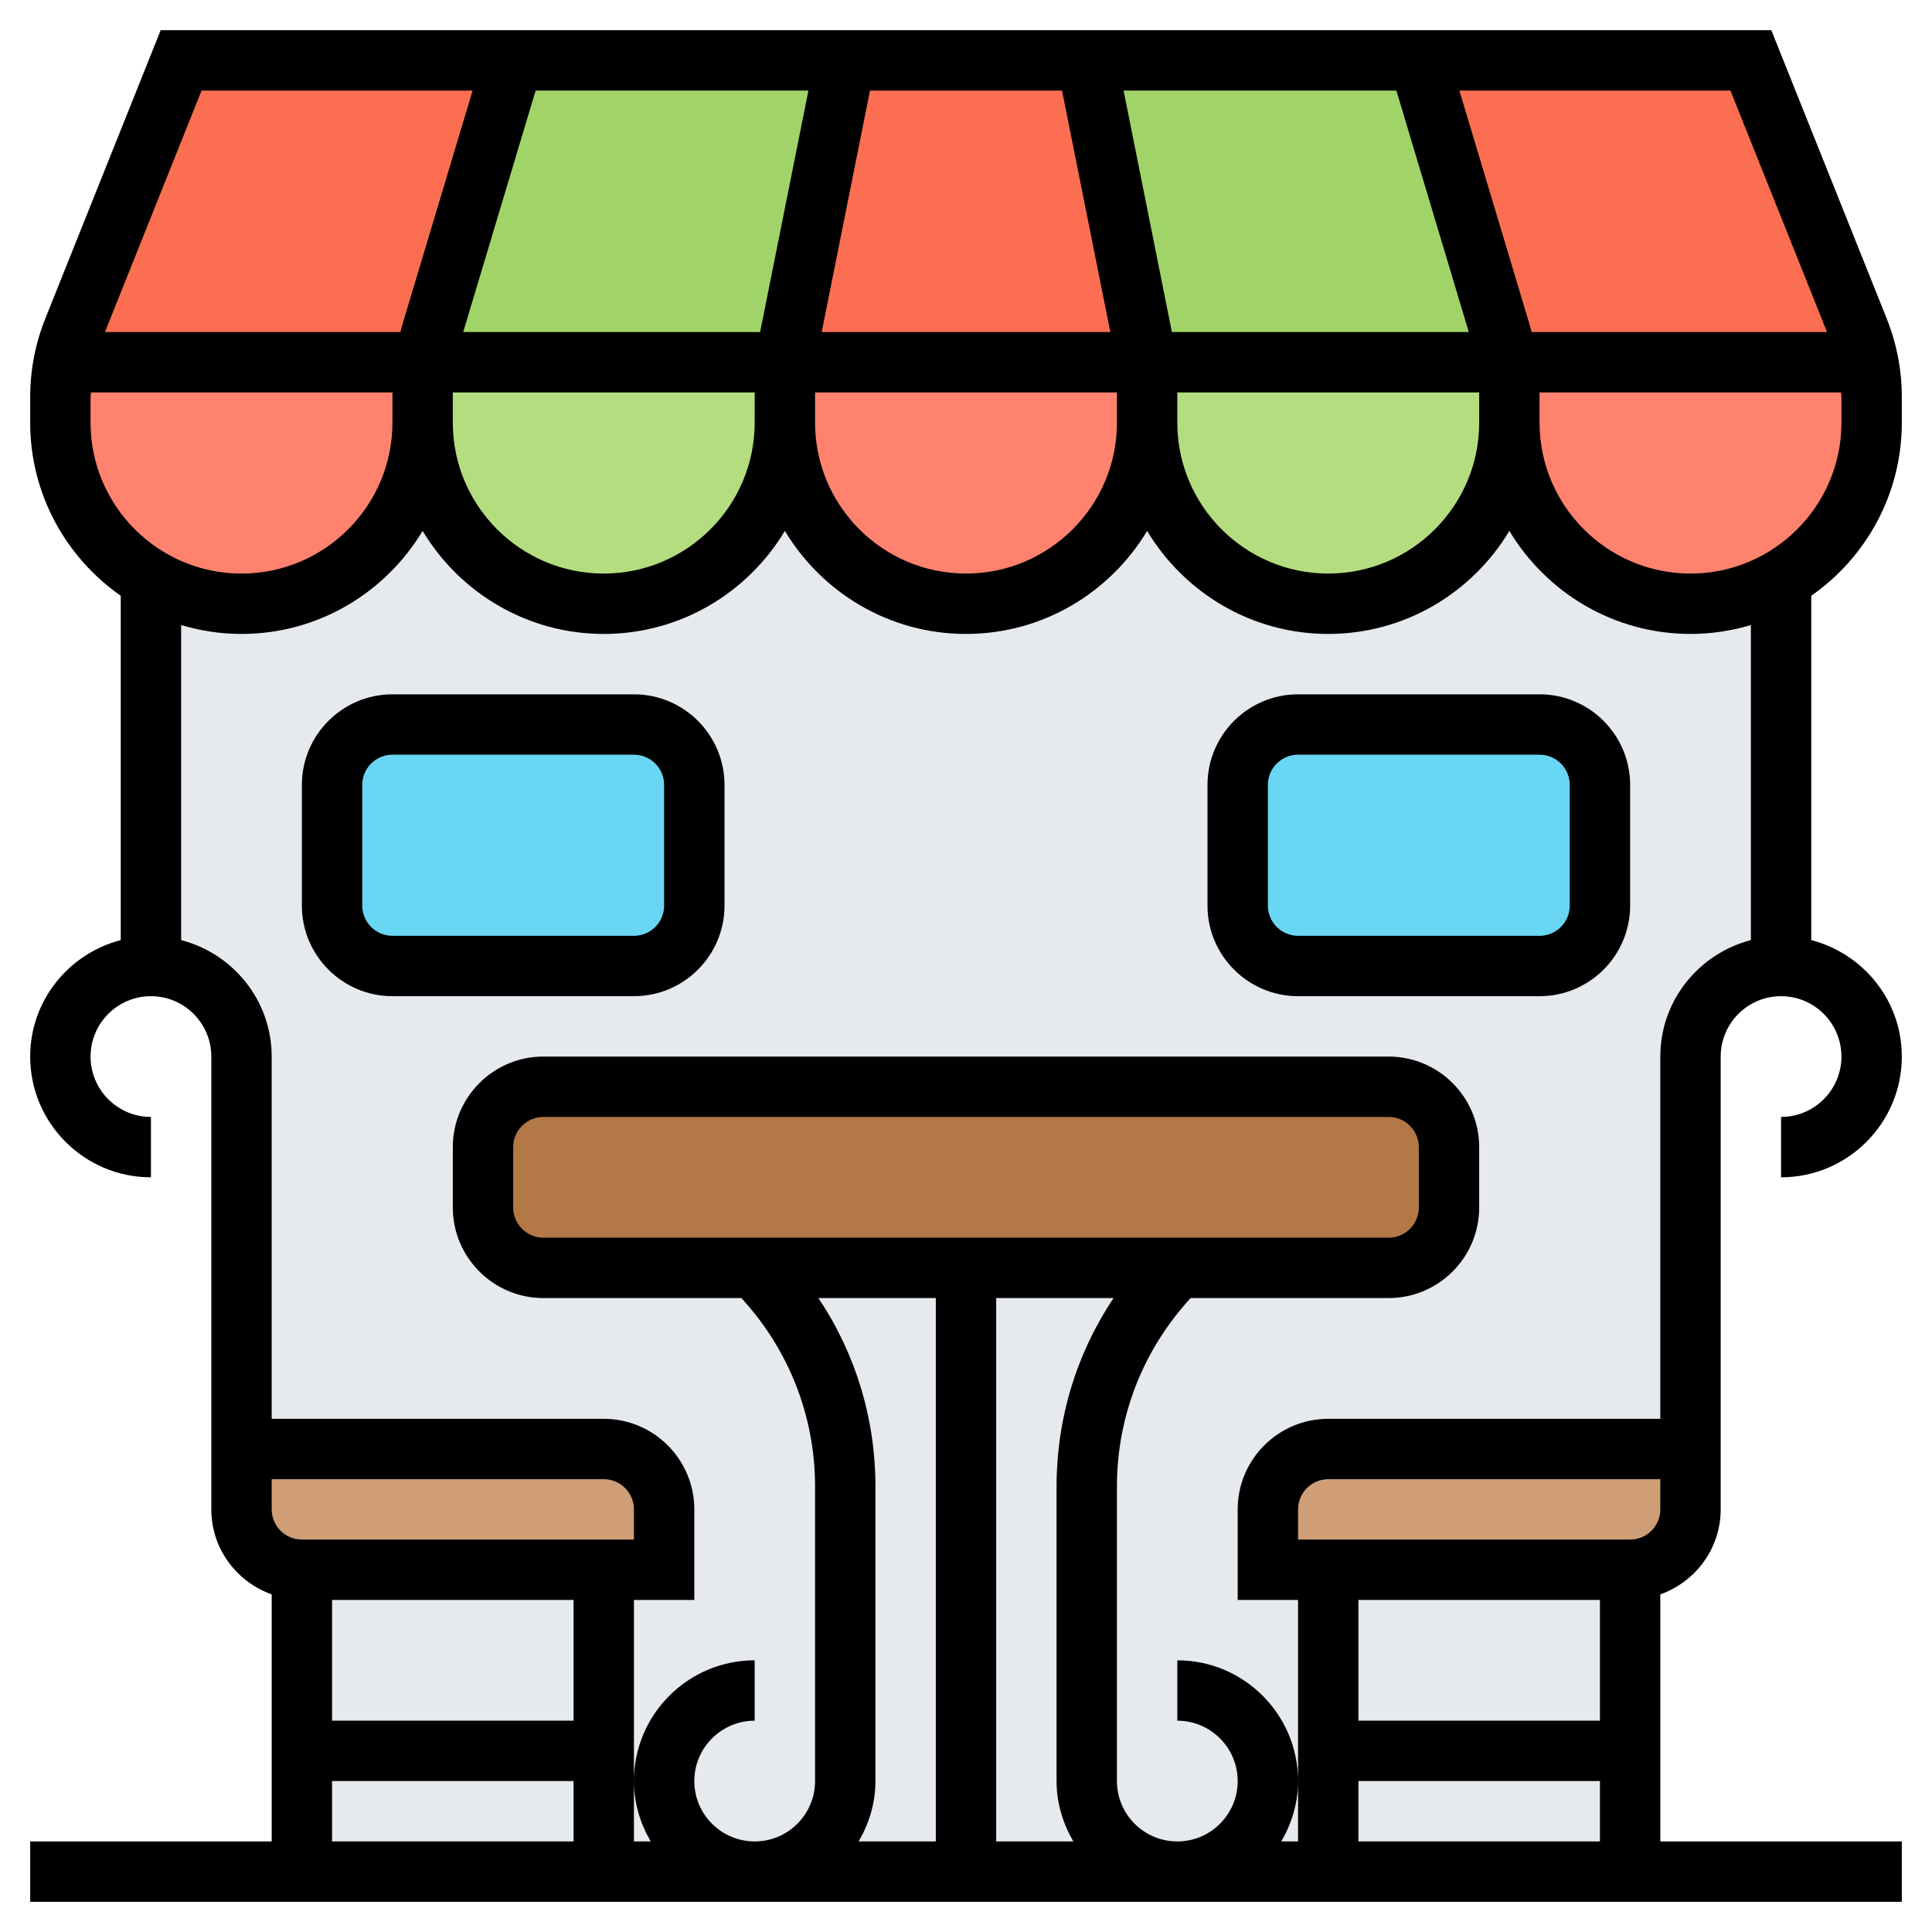 <svg id="Layer_5" enable-background="new 0 0 64 64" height="512" viewBox="0 0 64 64" width="512" xmlns="http://www.w3.org/2000/svg"><path d="m8 35v15c0 1.105.895 2 2 2v10h44v-10c1.105 0 2-.895 2-2v-15c0-1.657 1.343-3 3-3v-12.8c-.88.51-1.9.8-3 .8-2.608 0-4.825-1.673-5.65-4h-.7c-.826 2.327-3.042 4-5.65 4-1.66 0-3.16-.67-4.24-1.76-.628-.623-1.111-1.388-1.412-2.24h-.698c-.826 2.327-3.042 4-5.65 4-1.66 0-3.16-.67-4.24-1.76-.628-.623-1.111-1.388-1.412-2.24h-.698c-.826 2.327-3.042 4-5.65 4-1.66 0-3.16-.67-4.24-1.76-.628-.623-1.111-1.388-1.412-2.24h-.695c-.301.852-.784 1.617-1.412 2.24-1.081 1.09-2.581 1.76-4.241 1.76-1.1 0-2.12-.29-3-.8v12.8c1.657 0 3 1.343 3 3z" fill="#e6e9ed"/><g fill="#fc6e51"><path d="m61.89 12h-11.95c-.05-.28-.11-.56-.19-.84l-2.75-9.16h11l3.57 8.93c.14.35.24.71.32 1.07z"/><path d="m37.88 11.42c.04.19.07.38.09.58h-11.94c.02-.2.05-.39.09-.58l1.88-9.42h8z"/><path d="m17 2-2.75 9.16c-.08.28-.14.56-.19.84h-11.95c.08-.36.18-.72.32-1.07l3.57-8.93z"/></g><path d="m28 2-1.88 9.42c-.04.19-.07.38-.09.58h-11.97c.05-.28.11-.56.19-.84l2.75-9.16z" fill="#a0d468"/><path d="m49.94 12h-11.97c-.02-.2-.05-.39-.09-.58l-1.88-9.42h11l2.75 9.16c.08.28.14.56.19.84z" fill="#a0d468"/><path d="m14.06 12h11.97c-.02.2-.03.4-.03.59v.41 1c0 3.31-2.69 6-6 6-1.66 0-3.16-.67-4.24-1.76-1.09-1.08-1.76-2.58-1.76-4.24v-1-.12c0-.29.02-.59.06-.88z" fill="#b4dd7f"/><path d="m50 14c0 3.31-2.69 6-6 6-1.66 0-3.16-.67-4.24-1.76-1.09-1.08-1.76-2.58-1.76-4.24v-1-.41c0-.19-.01-.39-.03-.59h11.97c.04.29.06.59.06.88v.12z" fill="#b4dd7f"/><path d="m49.94 12h11.95c.07.38.11.77.11 1.16v.84c0 1.66-.67 3.16-1.76 4.24-.37.37-.78.69-1.24.96-.88.51-1.9.8-3 .8-3.31 0-6-2.69-6-6v-1-.12c0-.29-.02-.59-.06-.88z" fill="#ff826e"/><path d="m38 13v1c0 3.31-2.69 6-6 6-1.66 0-3.16-.67-4.24-1.76-1.09-1.08-1.76-2.58-1.76-4.24v-1-.41c0-.19.01-.39.03-.59h11.94c.02.2.03.4.03.59z" fill="#ff826e"/><path d="m2.11 12h11.95c-.04.29-.06.59-.06.88v.12 1c0 1.66-.67 3.16-1.76 4.24-1.08 1.09-2.58 1.76-4.24 1.76-1.1 0-2.12-.29-3-.8-1.79-1.04-3-2.98-3-5.2v-.84c0-.39.04-.78.11-1.16z" fill="#ff826e"/><path d="m23 26v4c0 1.1-.9 2-2 2h-8c-1.1 0-2-.9-2-2v-4c0-1.1.9-2 2-2h8c1.1 0 2 .9 2 2z" fill="#69d6f4"/><path d="m53 26v4c0 1.1-.9 2-2 2h-8c-1.1 0-2-.9-2-2v-4c0-1.1.9-2 2-2h8c1.1 0 2 .9 2 2z" fill="#69d6f4"/><path d="m48 38v2c0 1.1-.9 2-2 2h-7-7-7-7c-1.1 0-2-.9-2-2v-2c0-1.1.9-2 2-2h28c1.1 0 2 .9 2 2z" fill="#b27946"/><path d="m22 50v2h-2-10c-1.1 0-2-.9-2-2v-2h12c1.1 0 2 .9 2 2z" fill="#cf9e76"/><path d="m56 48v2c0 1.1-.9 2-2 2h-10-2v-2c0-1.1.9-2 2-2z" fill="#cf9e76"/><path d="m63 14v-.845c0-.895-.168-1.769-.5-2.6l-3.823-9.555h-53.354l-3.823 9.556c-.332.83-.5 1.705-.5 2.599v.845c0 2.372 1.189 4.47 3 5.736v11.406c-1.721.447-3 2-3 3.858 0 2.206 1.794 4 4 4v-2c-1.103 0-2-.897-2-2s.897-2 2-2 2 .897 2 2v12 3c0 1.302.839 2.402 2 2.816v8.184h-8v2h30 2 30v-2h-8v-8.184c1.161-.414 2-1.514 2-2.816v-3-12c0-1.103.897-2 2-2s2 .897 2 2-.897 2-2 2v2c2.206 0 4-1.794 4-4 0-1.858-1.279-3.411-3-3.858v-11.406c1.811-1.266 3-3.363 3-5.736zm-2 0c0 2.757-2.243 5-5 5s-5-2.243-5-5v-1h9.985c.002.052.015.103.015.155zm-12 0c0 2.757-2.243 5-5 5s-5-2.243-5-5v-1h10zm-12 0c0 2.757-2.243 5-5 5s-5-2.243-5-5v-1h10zm-12 0c0 2.757-2.243 5-5 5s-5-2.243-5-5v-1h10zm13.82-3-1.6-8h9.036l2.4 8zm-2.039 0h-9.561l1.6-8h6.361zm-11.601 0h-9.836l2.4-8h9.036zm35.343 0h-9.789c-.012-.043-.016-.088-.029-.13l-2.361-7.87h8.979zm-53.846-8h8.979l-2.361 7.869c-.013.043-.017.088-.029.131h-9.789zm-3.677 11v-.845c0-.052.013-.103.015-.155h9.985v1c0 2.757-2.243 5-5 5s-5-2.243-5-5zm6 35h11c.552 0 1 .449 1 1v1h-11c-.552 0-1-.449-1-1zm10 8h-8v-4h8zm-8 2h8v2h-8zm17.444 2c.344-.591.556-1.268.556-2v-9.757c0-2.256-.661-4.41-1.889-6.243h3.889v18zm-10.444-20c-.552 0-1-.449-1-1v-2c0-.551.448-1 1-1h28c.552 0 1 .449 1 1v2c0 .551-.448 1-1 1zm15 2h3.889c-1.228 1.833-1.889 3.987-1.889 6.243v9.757c0 .732.212 1.409.556 2h-2.556zm20 10v4h-8v-4zm-8 8v-2h8v2zm9-10h-11v-1c0-.551.448-1 1-1h11v1c0 .551-.448 1-1 1zm4-19.858c-1.721.447-3 2-3 3.858v12h-11c-1.654 0-3 1.346-3 3v3h2v6 2h-.556c.344-.591.556-1.268.556-2 0-2.206-1.794-4-4-4v2c1.103 0 2 .897 2 2s-.897 2-2 2-2-.897-2-2v-9.757c0-2.336.87-4.534 2.441-6.243h6.559c1.654 0 3-1.346 3-3v-2c0-1.654-1.346-3-3-3h-28c-1.654 0-3 1.346-3 3v2c0 1.654 1.346 3 3 3h6.559c1.571 1.709 2.441 3.907 2.441 6.243v9.757c0 1.103-.897 2-2 2s-2-.897-2-2 .897-2 2-2v-2c-2.206 0-4 1.794-4 4 0 .732.212 1.409.556 2h-.556v-2-6h2v-3c0-1.654-1.346-3-3-3h-11v-12c0-1.858-1.279-3.411-3-3.858v-10.437c.634.19 1.305.295 2 .295 2.548 0 4.775-1.373 6-3.413 1.225 2.04 3.452 3.413 6 3.413s4.775-1.373 6-3.413c1.225 2.04 3.452 3.413 6 3.413s4.775-1.373 6-3.413c1.225 2.04 3.452 3.413 6 3.413s4.775-1.373 6-3.413c1.225 2.04 3.452 3.413 6 3.413.695 0 1.366-.105 2-.295z"/><path d="m51 23h-8c-1.654 0-3 1.346-3 3v4c0 1.654 1.346 3 3 3h8c1.654 0 3-1.346 3-3v-4c0-1.654-1.346-3-3-3zm1 7c0 .551-.448 1-1 1h-8c-.552 0-1-.449-1-1v-4c0-.551.448-1 1-1h8c.552 0 1 .449 1 1z"/><path d="m21 23h-8c-1.654 0-3 1.346-3 3v4c0 1.654 1.346 3 3 3h8c1.654 0 3-1.346 3-3v-4c0-1.654-1.346-3-3-3zm1 7c0 .551-.448 1-1 1h-8c-.552 0-1-.449-1-1v-4c0-.551.448-1 1-1h8c.552 0 1 .449 1 1z"/></svg>